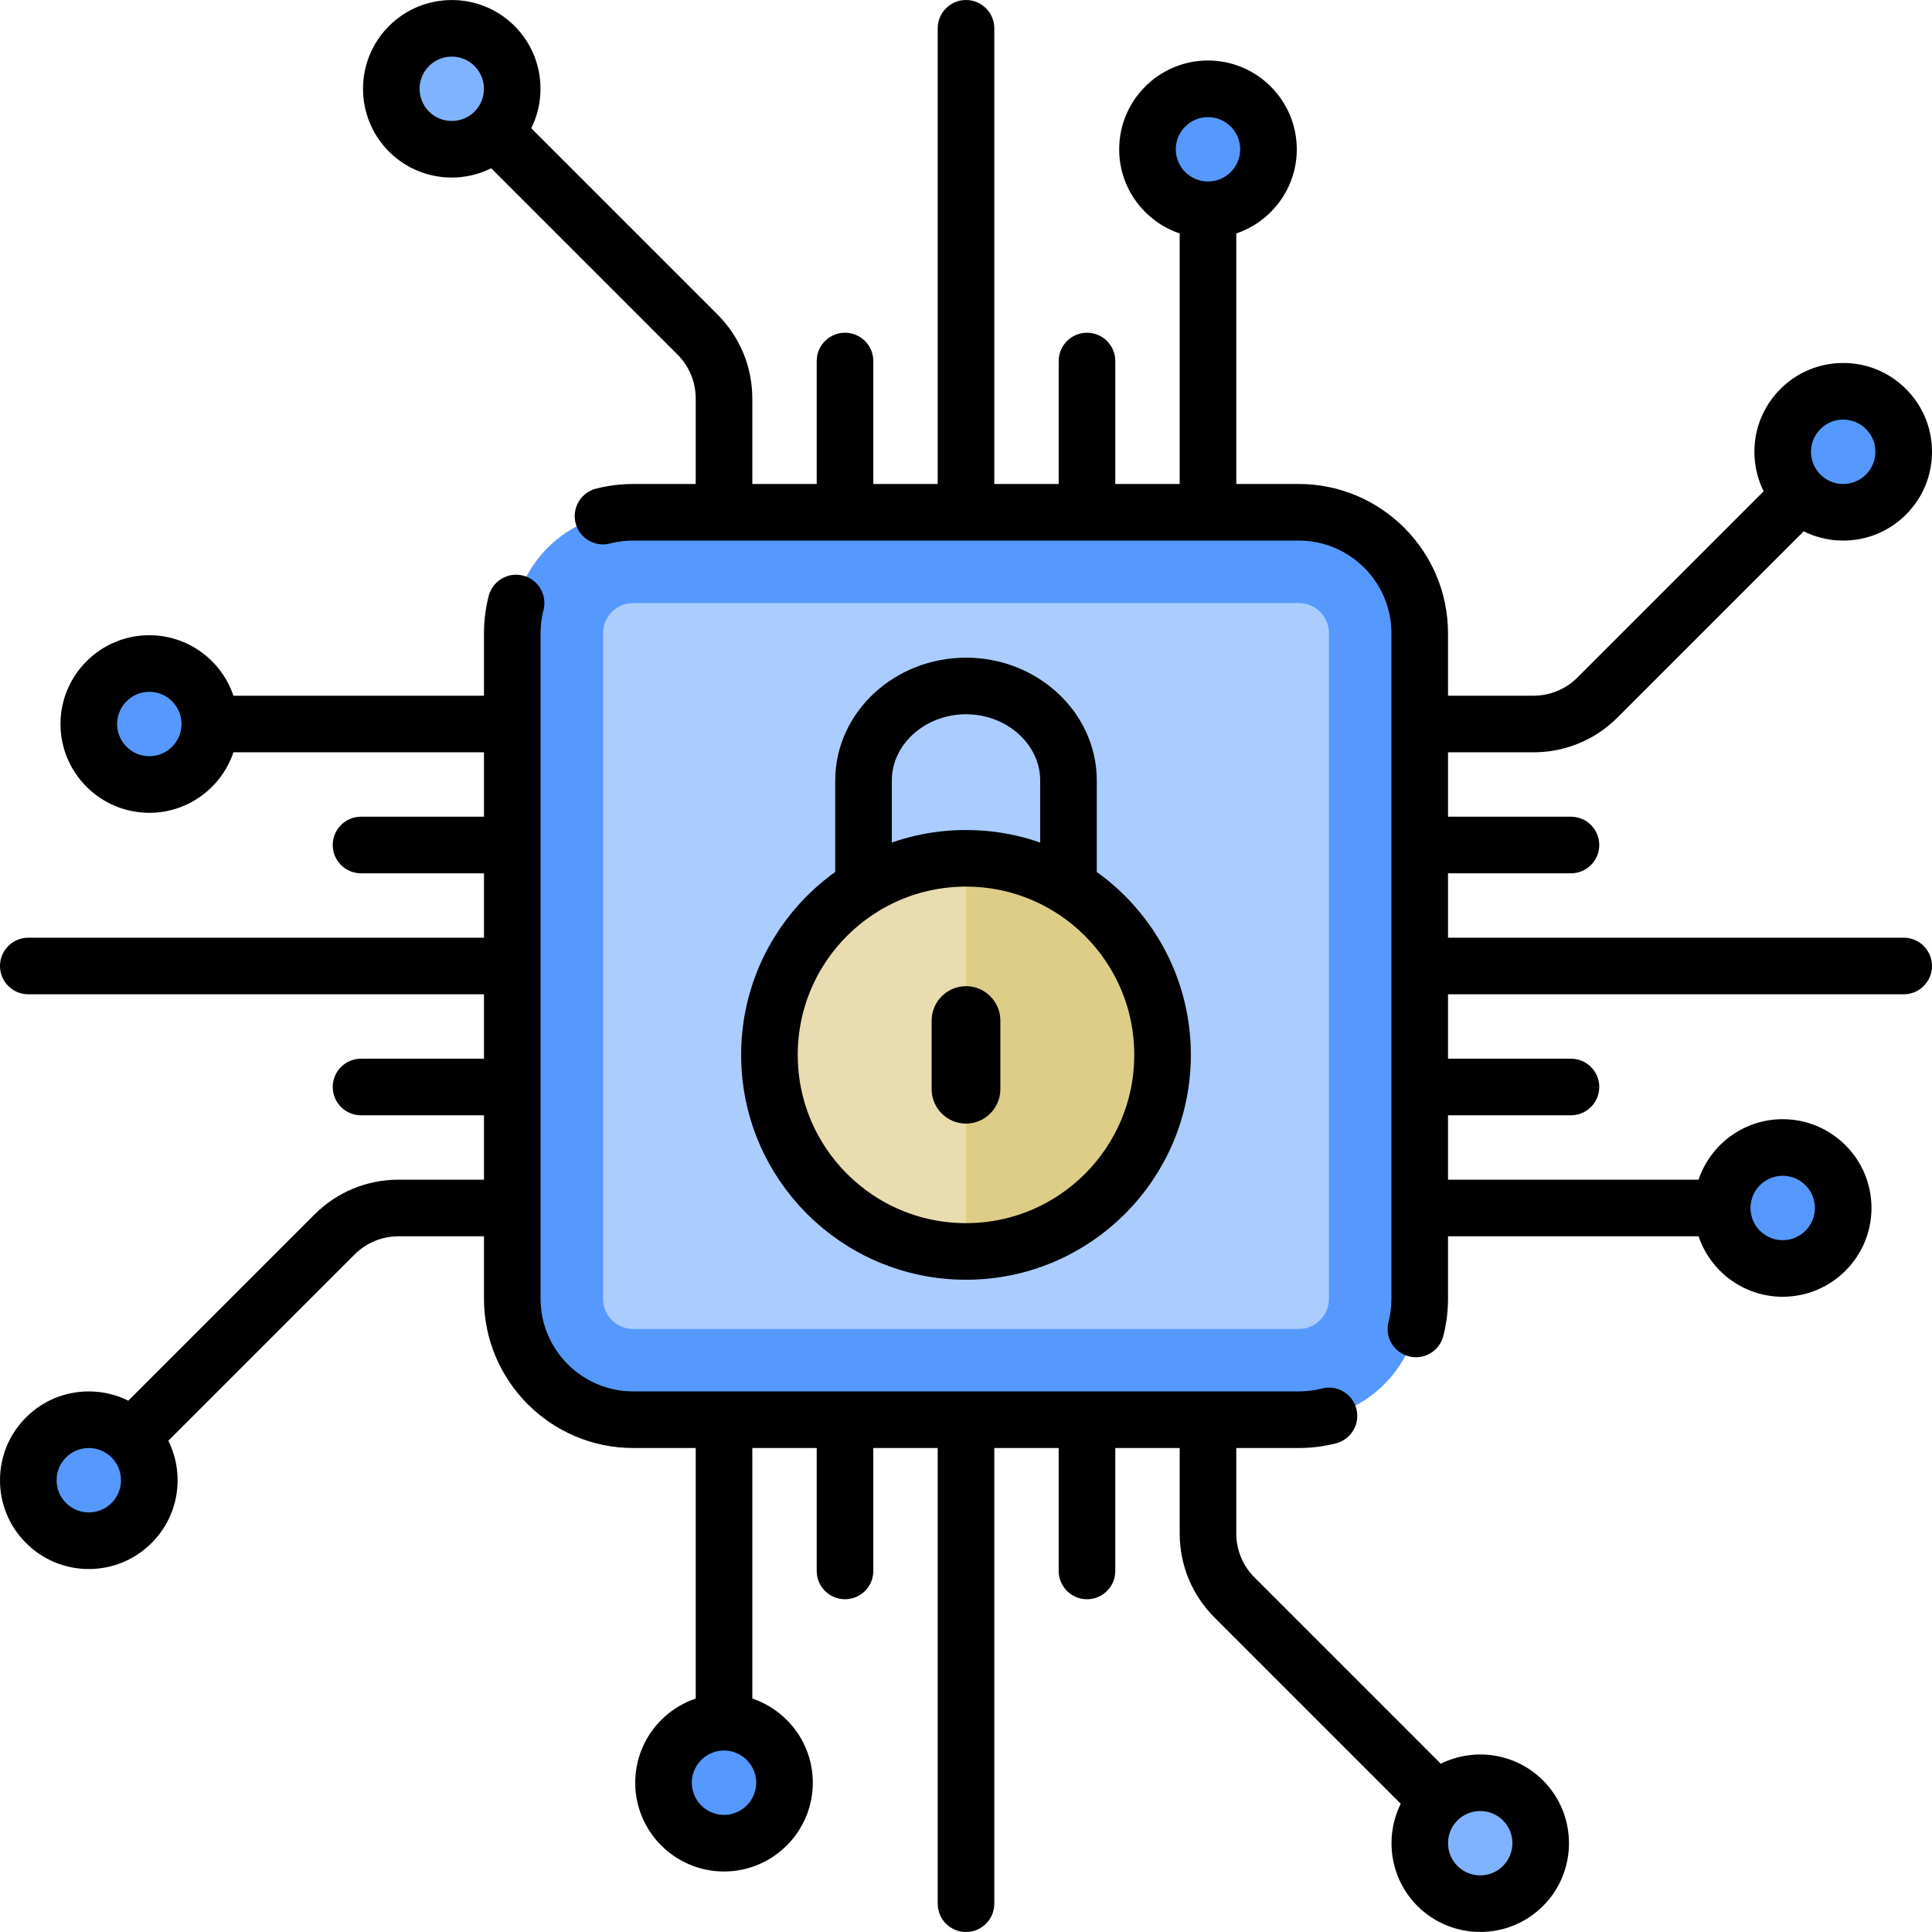 <?xml version="1.0" encoding="UTF-8" standalone="no"?>
<!-- Generator: Adobe Illustrator 19.0.0, SVG Export Plug-In . SVG Version: 6.00 Build 0)  -->

<svg
   xmlns:dc="http://purl.org/dc/elements/1.1/"
   xmlns:cc="http://creativecommons.org/ns#"
   xmlns:rdf="http://www.w3.org/1999/02/22-rdf-syntax-ns#"
   xmlns:svg="http://www.w3.org/2000/svg"
   xmlns="http://www.w3.org/2000/svg"
   xmlns:sodipodi="http://sodipodi.sourceforge.net/DTD/sodipodi-0.dtd"
   xmlns:inkscape="http://www.inkscape.org/namespaces/inkscape"
   version="1.1"
   id="Capa_1"
   x="0px"
   y="0px"
   viewBox="0 0 512.002 512.002"
   style="enable-background:new 0 0 512.002 512.002;"
   xml:space="preserve"
   sodipodi:docname="ms_lockout_logo.svg"
   inkscape:version="0.92.1 r15371"
   inkscape:export-filename="C:\Users\kutay\Documents\git\ms_lockout\docs\ms_lockout_logo.png"
   inkscape:export-xdpi="112.49956"
   inkscape:export-ydpi="112.49956"><defs
   id="defs71" /><sodipodi:namedview
   pagecolor="#ffffff"
   bordercolor="#666666"
   borderopacity="1"
   objecttolerance="10"
   gridtolerance="10"
   guidetolerance="10"
   inkscape:pageopacity="0"
   inkscape:pageshadow="2"
   inkscape:window-width="2000"
   inkscape:window-height="1270"
   id="namedview69"
   showgrid="false"
   inkscape:zoom="0.92187137"
   inkscape:cx="211.1809"
   inkscape:cy="387.40675"
   inkscape:window-x="-8"
   inkscape:window-y="-8"
   inkscape:window-maximized="1"
   inkscape:current-layer="g4642" />
<path
   style="fill:#5599ff"
   d="M344.177,376.243H167.823c-17.709,0-32.065-14.356-32.065-32.065V167.824  c0-17.709,14.356-32.065,32.065-32.065h176.355c17.709,0,32.065,14.356,32.065,32.065v176.355  C376.242,361.887,361.886,376.243,344.177,376.243z"
   id="path2" />
<path
   style="fill:#aaccff"
   d="M344.177,352.195H167.823c-4.427,0-8.016-3.589-8.016-8.016V167.824c0-4.427,3.589-8.016,8.016-8.016  h176.355c4.427,0,8.016,3.589,8.016,8.016v176.355C352.194,348.606,348.605,352.195,344.177,352.195z"
   id="path4" />
<g
   id="g10"
   style="fill:#5599ff">
	<circle
   style="fill:#5599ff"
   cx="39.565"
   cy="191.871"
   r="16.03"
   id="circle6" />
	<circle
   style="fill:#5599ff"
   cx="472.44"
   cy="320.131"
   r="16.03"
   id="circle8" />
</g>
<g
   id="g16"
   style="fill:#5599ff">
	<circle
   style="fill:#5599ff"
   cx="23.532"
   cy="392.271"
   r="16.03"
   id="circle12" />
	<circle
   style="fill:#5599ff"
   cx="488.47"
   cy="119.731"
   r="16.03"
   id="circle14" />
</g>
<g
   id="g22"
   style="fill:#5599ff">
	<circle
   style="fill:#5599ff"
   cx="320.13"
   cy="39.566"
   r="16.03"
   id="circle18" />
	<circle
   style="fill:#5599ff"
   cx="191.87"
   cy="472.441"
   r="16.03"
   id="circle20" />
</g>
<g
   id="g28"
   style="fill:#80b3ff">
	<circle
   style="fill:#80b3ff"
   cx="119.73"
   cy="23.533"
   r="16.03"
   id="circle24" />
	<circle
   style="fill:#80b3ff"
   cx="392.27"
   cy="488.471"
   r="16.03"
   id="circle26" />
</g>

<path
   d="M504.5,248.501H383.742v-17.064h32.581c4.142,0,7.5-3.358,7.5-7.5s-3.358-7.5-7.5-7.5h-32.581v-17.065h22.62  c8.427,0,16.35-3.281,22.308-9.24l49.326-49.326c3.214,1.601,6.777,2.453,10.473,2.453c6.286,0,12.195-2.448,16.64-6.892  c4.445-4.445,6.893-10.354,6.893-16.64s-2.448-12.195-6.893-16.64c-4.444-4.445-10.354-6.893-16.64-6.893s-12.195,2.448-16.64,6.892  c-4.445,4.445-6.893,10.354-6.893,16.64c0,3.696,0.852,7.259,2.453,10.473l-49.326,49.326c-3.125,3.125-7.281,4.847-11.702,4.847  h-22.62v-16.548c0-21.816-17.749-39.564-39.564-39.564h-16.548V61.865c9.308-3.139,16.032-11.946,16.032-22.3  c0-12.976-10.557-23.532-23.532-23.532s-23.532,10.557-23.532,23.532c0,10.354,6.724,19.16,16.032,22.3v66.394h-17.064V95.678  c0-4.142-3.358-7.5-7.5-7.5s-7.5,3.358-7.5,7.5v32.581H263.5V7.501c0-4.142-3.358-7.5-7.5-7.5s-7.5,3.358-7.5,7.5v120.758h-17.064  V95.678c0-4.142-3.358-7.5-7.5-7.5s-7.5,3.358-7.5,7.5v32.581h-17.064V105.64c0-8.427-3.282-16.35-9.241-22.308l-49.343-49.343  c4.359-8.801,2.898-19.775-4.421-27.095c-9.176-9.175-24.105-9.174-33.28,0c-9.175,9.175-9.175,24.104,0,33.28  c4.588,4.587,10.614,6.881,16.64,6.881c3.588,0,7.17-0.833,10.455-2.46l49.343,49.344c3.126,3.125,4.847,7.281,4.847,11.701v22.619  h-16.548c-3.345,0-6.672,0.42-9.888,1.247c-4.011,1.032-6.426,5.121-5.394,9.133s5.122,6.427,9.133,5.394  c1.995-0.513,4.063-0.774,6.148-0.774h176.354c13.545,0,24.564,11.02,24.564,24.564v176.355c0,2.083-0.26,4.15-0.772,6.143  c-1.031,4.012,1.385,8.1,5.396,9.131c0.626,0.161,1.254,0.238,1.873,0.238c3.341,0,6.388-2.249,7.258-5.635  c0.826-3.212,1.245-6.536,1.245-9.878v-16.548h66.394c3.139,9.308,11.946,16.032,22.3,16.032c12.976,0,23.532-10.556,23.532-23.532  s-10.557-23.532-23.532-23.532c-10.354,0-19.16,6.724-22.3,16.032h-66.394v-17.065h32.581c4.142,0,7.5-3.358,7.5-7.5  s-3.358-7.5-7.5-7.5h-32.581v-17.063H504.5c4.142,0,7.5-3.358,7.5-7.5S508.642,248.501,504.5,248.501z M482.435,113.694  c1.612-1.612,3.754-2.499,6.033-2.499s4.421,0.887,6.033,2.499s2.499,3.754,2.499,6.033s-0.887,4.421-2.499,6.033  s-3.754,2.499-6.033,2.499s-4.421-0.887-6.033-2.499l0,0c-1.612-1.612-2.499-3.754-2.499-6.033S480.823,115.305,482.435,113.694z   M320.129,31.033c4.705,0,8.532,3.828,8.532,8.532s-3.828,8.532-8.532,8.532s-8.532-3.828-8.532-8.532  S315.424,31.033,320.129,31.033z M113.692,29.567c-3.327-3.327-3.327-8.74,0-12.066c1.664-1.664,3.848-2.495,6.034-2.495  c2.185,0,4.37,0.832,6.033,2.495c3.327,3.327,3.327,8.74,0,12.067l0,0C122.433,32.893,117.02,32.894,113.692,29.567z   M472.436,311.598c4.705,0,8.532,3.828,8.532,8.532c0,4.705-3.828,8.532-8.532,8.532s-8.532-3.828-8.532-8.532  C463.903,315.425,467.731,311.598,472.436,311.598z"
   id="path32" />
<path
   d="M381.819,467.407l-49.343-49.344c-3.126-3.125-4.847-7.281-4.847-11.701v-22.619h16.548c3.345,0,6.671-0.42,9.886-1.247  c4.011-1.032,6.426-5.121,5.394-9.133c-1.032-4.011-5.119-6.426-9.133-5.394c-1.994,0.513-4.062,0.773-6.147,0.773H167.823  c-13.545,0-24.564-11.02-24.564-24.564V167.824c0-2.085,0.26-4.153,0.773-6.146c1.033-4.011-1.382-8.1-5.393-9.133  c-4.012-1.033-8.101,1.382-9.133,5.393c-0.828,3.214-1.247,6.54-1.247,9.886v16.548H61.864c-3.139-9.308-11.946-16.032-22.3-16.032  c-12.976,0-23.532,10.556-23.532,23.532s10.557,23.532,23.532,23.532c10.354,0,19.16-6.724,22.3-16.032h66.394v17.065H95.677  c-4.142,0-7.5,3.358-7.5,7.5s3.358,7.5,7.5,7.5h32.581v17.064H7.5c-4.142,0-7.5,3.358-7.5,7.5s3.358,7.5,7.5,7.5h120.758v17.064  H95.677c-4.142,0-7.5,3.358-7.5,7.5s3.358,7.5,7.5,7.5h32.581v17.065h-22.62c-8.427,0-16.35,3.281-22.308,9.24l-49.326,49.326  c-3.214-1.601-6.777-2.453-10.473-2.453c-6.286,0-12.195,2.448-16.64,6.892C2.448,380.08,0,385.99,0,392.275  s2.448,12.195,6.893,16.64c4.444,4.445,10.354,6.892,16.64,6.892s12.195-2.448,16.64-6.892c4.445-4.445,6.893-10.354,6.893-16.64  c0-3.696-0.852-7.259-2.453-10.473l49.326-49.326c3.125-3.125,7.281-4.847,11.702-4.847h22.62v16.548  c0,21.816,17.749,39.564,39.564,39.564h16.548v66.394c-9.308,3.139-16.032,11.946-16.032,22.3c0,12.976,10.557,23.532,23.532,23.532  s23.532-10.557,23.532-23.532c0-10.354-6.724-19.16-16.032-22.3v-66.394h17.064v32.581c0,4.142,3.358,7.5,7.5,7.5s7.5-3.358,7.5-7.5  v-32.581H248.5v120.76c0,4.142,3.358,7.5,7.5,7.5s7.5-3.358,7.5-7.5V383.743h17.064v32.581c0,4.142,3.358,7.5,7.5,7.5  s7.5-3.358,7.5-7.5v-32.581h17.064v22.619c0,8.427,3.282,16.35,9.241,22.308l49.343,49.343c-4.359,8.801-2.898,19.775,4.422,27.095  c4.587,4.588,10.614,6.881,16.64,6.881s12.053-2.293,16.64-6.881c9.175-9.175,9.175-24.104,0-33.279  C401.595,464.509,390.62,463.048,381.819,467.407z M39.564,200.404c-4.705,0-8.532-3.828-8.532-8.532  c0-4.705,3.828-8.532,8.532-8.532s8.532,3.828,8.532,8.532C48.097,196.577,44.269,200.404,39.564,200.404z M29.565,398.308  c-1.612,1.612-3.754,2.499-6.033,2.499s-4.421-0.887-6.033-2.499c-1.612-1.612-2.499-3.754-2.499-6.033s0.887-4.421,2.499-6.033  s3.754-2.499,6.033-2.499s4.421,0.887,6.033,2.499l0,0c1.612,1.612,2.499,3.754,2.499,6.033S31.177,396.697,29.565,398.308z   M191.871,480.969c-4.705,0-8.532-3.828-8.532-8.532s3.828-8.532,8.532-8.532s8.532,3.828,8.532,8.532  S196.576,480.969,191.871,480.969z M398.308,494.502c-3.327,3.327-8.74,3.326-12.067,0c-3.327-3.327-3.327-8.74,0-12.066  c1.664-1.663,3.849-2.495,6.034-2.495s4.37,0.832,6.033,2.495C401.634,485.762,401.634,491.175,398.308,494.502z"
   id="path34" />

<g
   id="g38">
</g>
<g
   id="g40">
</g>
<g
   id="g42">
</g>
<g
   id="g44">
</g>
<g
   id="g46">
</g>
<g
   id="g48">
</g>
<g
   id="g50">
</g>
<g
   id="g52">
</g>
<g
   id="g54">
</g>
<g
   id="g56">
</g>
<g
   id="g58">
</g>
<g
   id="g60">
</g>
<g
   id="g62">
</g>
<g
   id="g64">
</g>
<g
   id="g66">
</g>
<g
   id="g4558"
   transform="matrix(2.716,0,0,2.716,177.244,177.245)">
</g><g
   id="g4560"
   transform="matrix(2.716,0,0,2.716,177.244,177.245)">
</g><g
   id="g4562"
   transform="matrix(2.716,0,0,2.716,177.244,177.245)">
</g><g
   id="g4564"
   transform="matrix(2.716,0,0,2.716,177.244,177.245)">
</g><g
   id="g4566"
   transform="matrix(2.716,0,0,2.716,177.244,177.245)">
</g><g
   id="g4568"
   transform="matrix(2.716,0,0,2.716,177.244,177.245)">
</g><g
   id="g4570"
   transform="matrix(2.716,0,0,2.716,177.244,177.245)">
</g><g
   id="g4572"
   transform="matrix(2.716,0,0,2.716,177.244,177.245)">
</g><g
   id="g4574"
   transform="matrix(2.716,0,0,2.716,177.244,177.245)">
</g><g
   id="g4576"
   transform="matrix(2.716,0,0,2.716,177.244,177.245)">
</g><g
   id="g4578"
   transform="matrix(2.716,0,0,2.716,177.244,177.245)">
</g><g
   id="g4580"
   transform="matrix(2.716,0,0,2.716,177.244,177.245)">
</g><g
   id="g4582"
   transform="matrix(2.716,0,0,2.716,177.244,177.245)">
</g><g
   id="g4584"
   transform="matrix(2.716,0,0,2.716,177.244,177.245)">
</g><g
   id="g4586"
   transform="matrix(2.716,0,0,2.716,177.244,177.245)">
</g><g
   id="g4642"
   transform="translate(1.171875e-5,-0.888)"><path
     id="path4550"
     d="m 283.158,239.343 v -31.63 c 0,-13.769 -12.221,-25.036 -27.157,-25.036 -14.937,0 -27.157,11.268 -27.157,25.036 v 31.63"
     style="fill:none;stroke:#000000;stroke-width:15;stroke-linecap:round;stroke-linejoin:round;stroke-miterlimit:10;stroke-opacity:1;stroke-dasharray:none"
     inkscape:connector-curvature="0" /><circle
     id="circle4552"
     r="51.599"
     cy="283.159"
     cx="256"
     style="fill:#e9ddaf;stroke-width:2.716" /><path
     id="path4554"
     d="m 307.599,283.159 c 0,-28.496 -23.103,-51.599 -51.599,-51.599 v 103.198 c 28.496,0 51.599,-23.103 51.599,-51.599 z"
     style="fill:#decd87;stroke-width:2.716"
     inkscape:connector-curvature="0" /><path
     id="path4556"
     d="m 256,298.655 v 0 c -5.008,0 -9.106,-4.098 -9.106,-9.106 v -18.212 c 0,-5.008 4.098,-9.106 9.106,-9.106 v 0 c 5.008,0 9.106,4.098 9.106,9.106 v 18.212 c 0,5.008 -4.098,9.106 -9.106,9.106 z"
     style="fill:#000000;fill-opacity:1;stroke-width:3.035"
     inkscape:connector-curvature="0" /><circle
     r="52.09"
     cy="280.443"
     cx="256"
     id="path4635"
     style="opacity:1;fill:none;fill-opacity:1;fill-rule:evenodd;stroke:#000000;stroke-width:15;stroke-linecap:round;stroke-linejoin:round;stroke-miterlimit:4;stroke-dasharray:none;stroke-dashoffset:0;stroke-opacity:1;paint-order:stroke fill markers" /></g></svg>